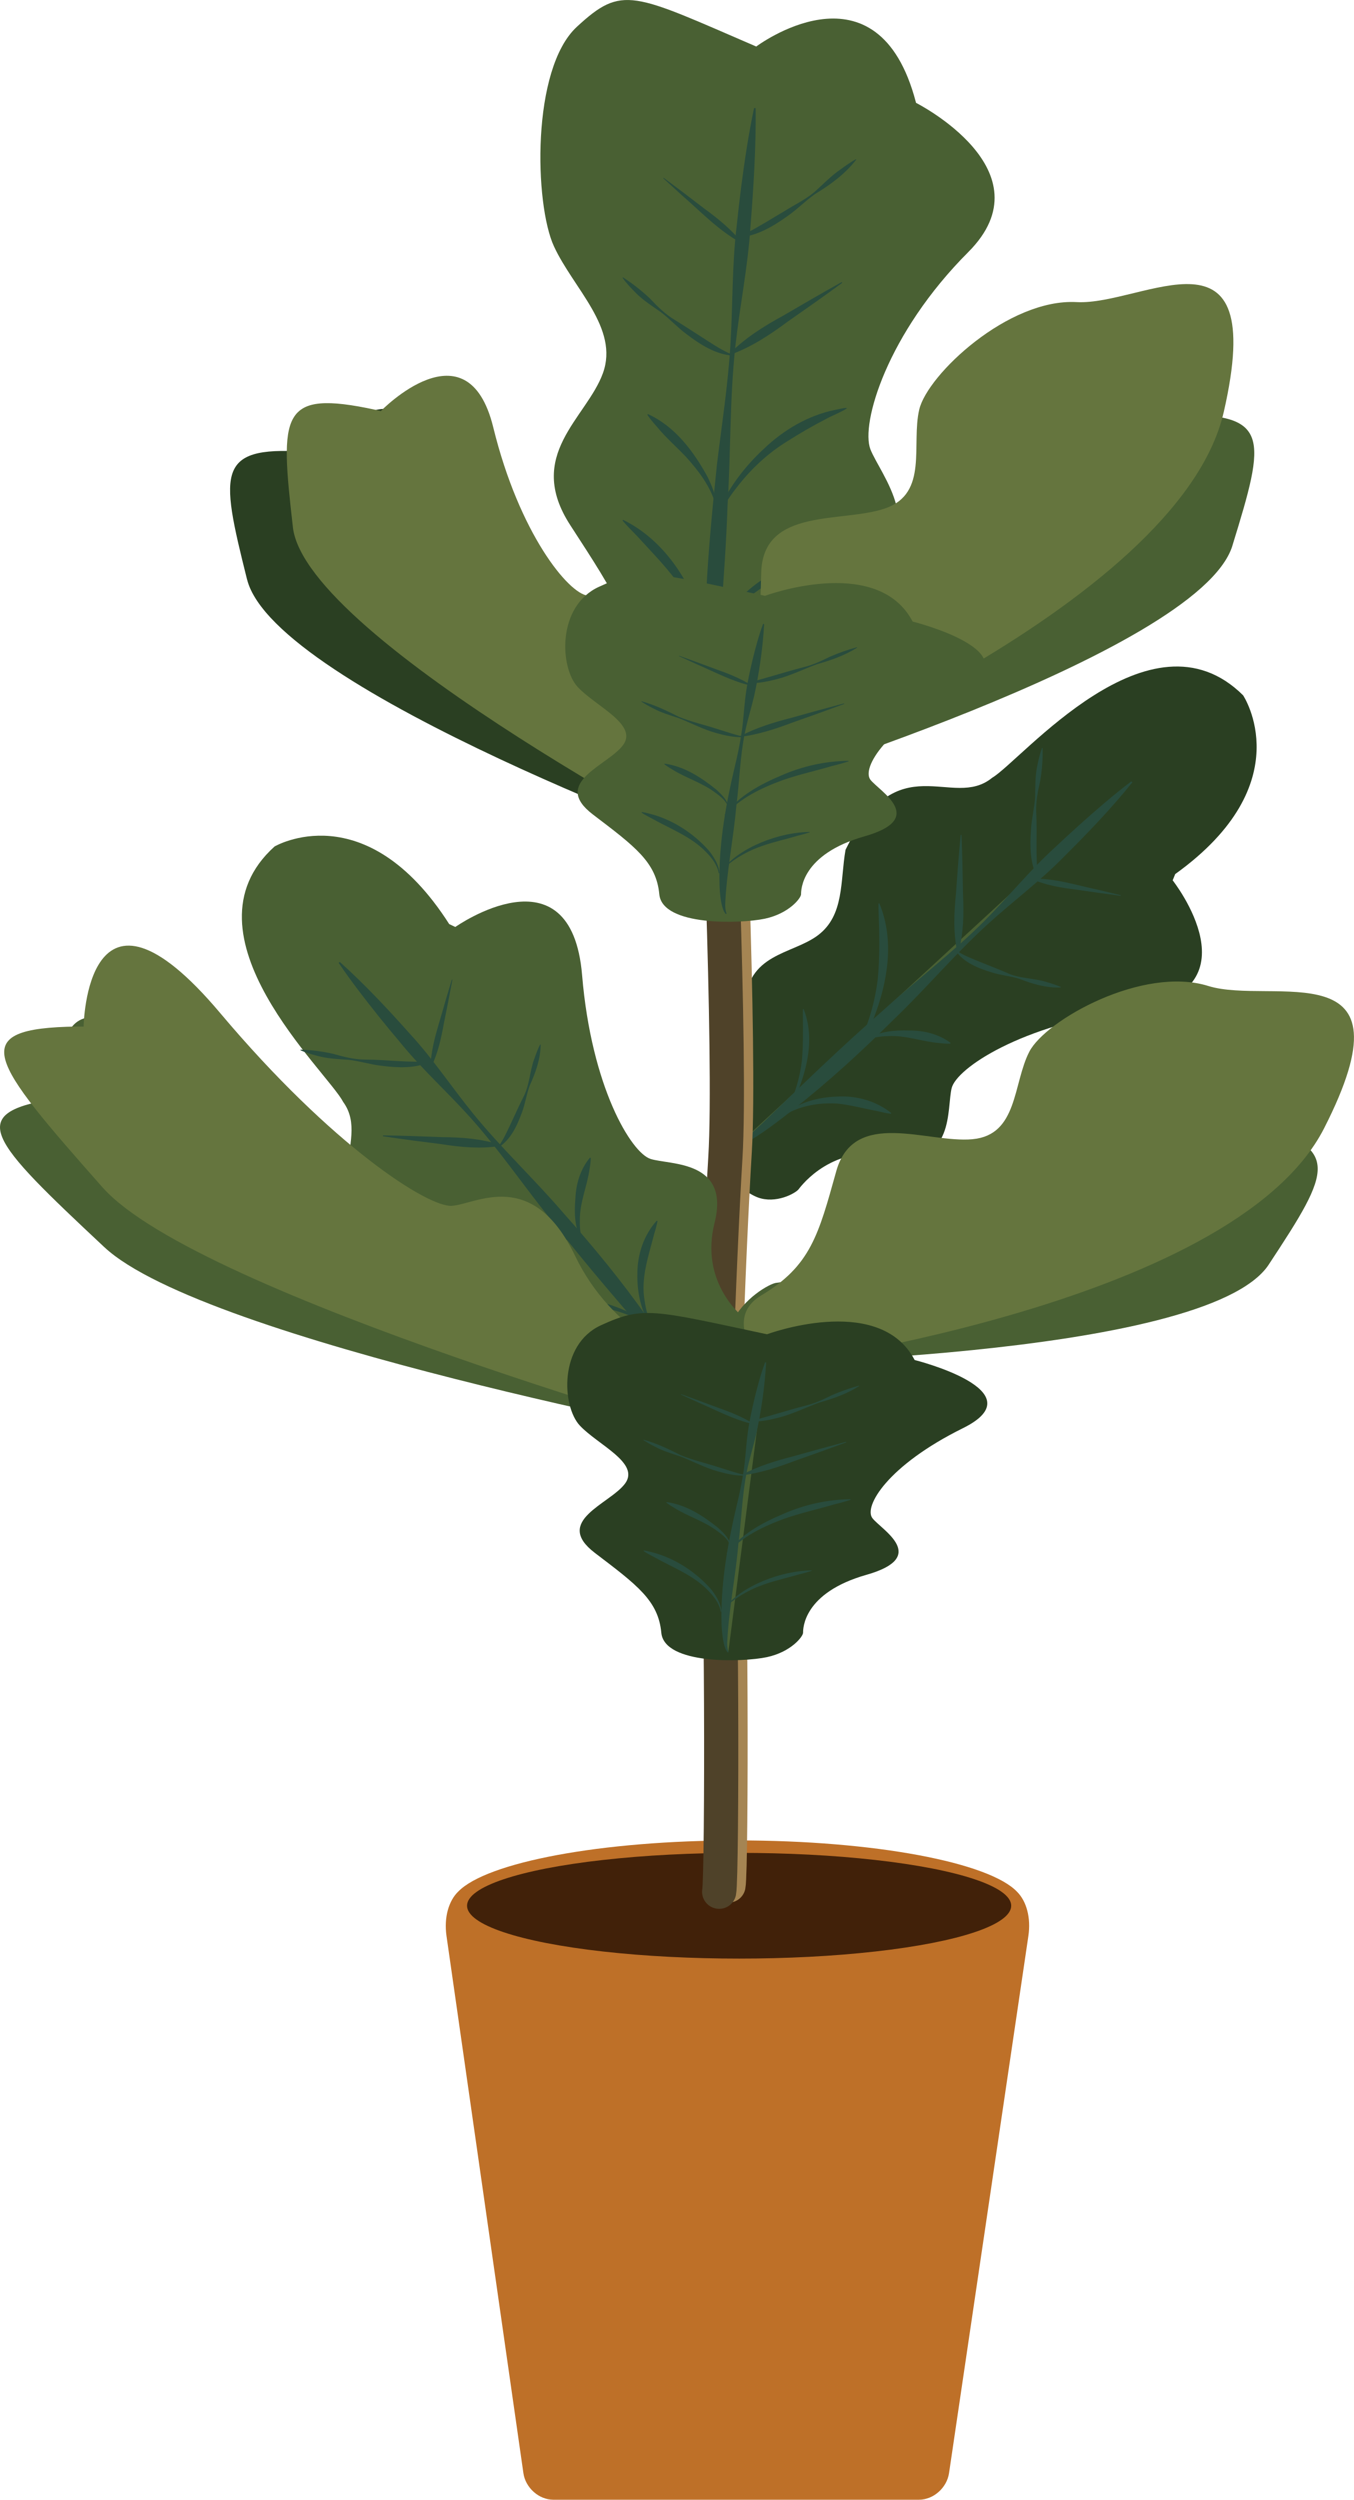 <?xml version="1.0" encoding="UTF-8"?>
<svg id="Layer_2" data-name="Layer 2" xmlns="http://www.w3.org/2000/svg" viewBox="0 0 457.79 845">
  <defs>
    <style>
      .cls-1 {
        stroke: #a58553;
      }

      .cls-1, .cls-2 {
        fill: none;
        stroke-linecap: round;
        stroke-miterlimit: 10;
        stroke-width: 11.56px;
      }

      .cls-3 {
        fill: #294c3d;
      }

      .cls-3, .cls-4, .cls-5, .cls-6, .cls-7, .cls-8 {
        stroke-width: 0px;
      }

      .cls-4 {
        fill: #496033;
      }

      .cls-2 {
        stroke: #4f4229;
      }

      .cls-5 {
        fill: #65753e;
      }

      .cls-6 {
        fill: #2a3f22;
      }

      .cls-7 {
        fill: #412109;
      }

      .cls-8 {
        fill: #be7028;
      }
    </style>
  </defs>
  <g id="P-Fiddle">
    <g>
      <path class="cls-8" d="M154.96,639.39c9.62-9.88,48.23-17.27,94.41-17.27,46.44,0,85.23,7.47,94.57,17.43,3.1,3.14,4.67,8.66,3.76,14.85l-26.83,181.6c-.74,4.99-5.3,8.99-10.16,8.99h-123.63c-4.86,0-9.4-4.01-10.12-8.99l-26-181.6c-.9-6.3.77-11.91,4-15.02Z"/>
      <ellipse class="cls-7" cx="249.9" cy="644.2" rx="91.99" ry="17.87"/>
      <g>
        <path class="cls-6" d="M420.31,235.06s19.76,29.69-22.97,60.41c-.27.69-.55,1.39-.86,2.11,0,0,29.77,37.64-13.94,43.7-37.68,5.22-59.05,19.87-60.77,26.49-1.72,6.6,1.17,26.97-20.42,22.78-19.7-3.83-30.21,9.98-31.31,11.43-1.1,1.44-7.8,5.05-13.83,2.79-5.85-2.19-20.32-13.8-12.87-25.66,7.67-12.22,7.83-21.04,8.49-39.05.65-17.86,15.86-17.32,24.64-23.85,9.11-6.79,7.55-18.44,9.41-28.95,17.67-36.04,35.99-13.24,49.56-24.34,9.83-5.75,53.41-59.14,84.89-27.85Z"/>
        <g>
          <g>
            <path class="cls-4" d="M382.68,264.28s-123.75,120.9-133.67,123.14"/>
            <path class="cls-3" d="M382.85,264.46c-7.1,8.83-15.11,17.18-23.13,25.15-7.96,8.16-17.16,14.98-25.57,22.63-11.24,10.2-21.03,21.9-31.99,32.39-10.77,10.71-21.98,20.99-33.92,30.4-5.27,4.1-10.57,8.26-16.42,11.53-.86.45-1.72.9-2.75,1.11l-.11-.48c3.2-1.85,5.77-4.78,8.53-7.24,13.55-13.07,27.28-26.4,41.47-38.74,11.19-10.22,23.39-19.36,34.09-30.12,8.02-8.06,15.19-16.97,23.63-24.63,2.02-1.92,6.27-5.84,8.36-7.7,5.66-5.05,11.39-10.03,17.47-14.64l.35.35h0Z"/>
          </g>
          <path class="cls-3" d="M352.51,252.84c.09,3.73-.19,7.41-.8,11.07-.84,3.61-1.55,7.25-1.35,10.99.38,7.23-.36,14.77.68,21.95,0,0-.18.08-.18.08-2.67-5.03-2.68-11.01-2.27-16.56.2-3.72,1.19-7.35,1.39-11.06.08-3.71-.01-7.45.86-11.09.38-1.82.81-3.63,1.48-5.4l.2.03h0Z"/>
          <path class="cls-3" d="M358.61,333.8c-4.86.2-9.5-1.18-13.95-2.92-3.03-.96-6.27-1.19-9.31-2.16-4.53-1.38-9.49-3.3-12.26-7.37,0,0,.14-.13.14-.13,1.28.94,2.67,1.61,4.08,2.25,4.13,1.81,8.87,3.54,13.01,5.33,4.36,2.09,9.28,1.74,13.81,3.25,1.52.44,3.03.92,4.52,1.56l-.03.19h0Z"/>
          <g>
            <path class="cls-4" d="M378.92,302.72s-15.41-3.07-29.97-5.59"/>
            <path class="cls-3" d="M378.9,302.82c-3.78-.48-11.35-1.54-15.11-2.11-5.09-.61-10.07-1.48-14.85-3.48,0,0,.03-.2.03-.2,7.46-.27,15.3,2.29,22.55,3.8,0,0,7.42,1.79,7.42,1.79l-.04.19h0Z"/>
          </g>
          <path class="cls-3" d="M325.09,282.25c.26,5.75.41,14.11.5,19.96.32,6.7.22,13.35-1.58,19.9,0,0-.3-.01-.3-.01-1.44-6.66-1.18-13.27-.5-19.95,0,0,.72-9.95.72-9.95.29-3.32.54-6.63.87-9.95h.3Z"/>
          <path class="cls-3" d="M293.01,351.33c4.19-2.73,9.46-3.13,14.33-2.98,4.98-.06,9.99,1.16,14.04,4.16,0,0-.09.28-.09.28-1.28.05-2.5-.05-3.7-.2-5.9-.48-11.5-2.74-17.5-2.34-2.34.06-4.75.38-6.91,1.32l-.17-.25h0Z"/>
          <path class="cls-3" d="M288.93,355.64c4.18-7.54,6.75-15.97,7.82-24.49.73-7.48.61-14.95.32-22.44-.04-1.09-.08-2.18-.06-3.3l.29-.06c5.24,12.48,2.85,26.64-1.91,38.88-1.68,4.07-3.65,8.02-6.22,11.59l-.24-.17h0Z"/>
          <path class="cls-3" d="M266.08,375.02c2.75-5.11,4.37-10.82,5.05-16.55.44-5.05.38-10.07.32-15.13.01-.74-.02-1.47.03-2.22l.21-.04c3.41,8.45,1.78,17.94-1.32,26.22-1.1,2.75-2.4,5.43-4.11,7.84l-.17-.12h0Z"/>
          <path class="cls-3" d="M265.27,376.58c5-4.06,11.56-5.71,17.93-5.91,6.48-.33,13.02,1.48,18.12,5.56,0,0-.12.27-.12.27-1.62-.2-3.13-.57-4.63-.93-4.49-.82-8.88-2.05-13.42-2.52-6.05-.37-12.39.62-17.69,3.77,0,0-.19-.23-.19-.23h0Z"/>
        </g>
      </g>
      <g>
        <g id="Trunk">
          <path class="cls-1" d="M245.26,238.92s5.26,115.64,3.15,150.34-5.26,115.64-3.15,120.9c2.1,5.26,2.1,121.95,1.05,127.21"/>
          <path class="cls-2" d="M242.1,241.02s5.26,115.64,3.15,150.34c-2.1,34.69-5.26,115.64-3.15,120.9,2.1,5.26,2.1,121.95,1.05,127.21"/>
        </g>
        <path class="cls-4" d="M92.81,286.15s30.72-18.12,59.07,26.22c.67.3,1.36.63,2.06.98,0,0,39.2-27.68,42.87,16.29,3.17,37.91,16.63,60.04,23.15,62.12,6.49,2.07,26.99.3,21.63,21.63-4.89,19.47,8.32,30.7,9.71,31.88,1.38,1.17,4.61,8.06,2.03,13.96-2.51,5.73-14.88,19.54-26.32,11.46-11.79-8.33-20.58-8.97-38.53-10.59-17.8-1.62-16.43-16.78-22.48-25.89-6.28-9.47-18-8.54-28.4-10.96-35.03-19.6-11.26-36.66-21.61-50.81-5.21-10.12-56.15-56.54-23.19-86.27Z"/>
        <g>
          <g>
            <path class="cls-4" d="M114.68,325.32s113.99,130.13,115.7,140.16"/>
            <path class="cls-3" d="M114.87,325.15c8.44,7.57,16.33,16.02,23.86,24.47,7.72,8.39,14.03,17.95,21.2,26.77,9.57,11.78,20.72,22.18,30.6,33.7,10.11,11.34,19.76,23.09,28.51,35.52,3.81,5.48,7.68,11,10.62,17.02.4.88.81,1.76.96,2.81l-.49.08c-1.67-3.29-4.46-6.02-6.76-8.91-12.31-14.24-24.88-28.68-36.43-43.51-9.6-11.73-18.06-24.41-28.22-35.67-7.61-8.44-16.12-16.09-23.31-24.93-1.81-2.13-5.49-6.58-7.24-8.77-4.73-5.93-9.39-11.92-13.67-18.24l.37-.33h0Z"/>
          </g>
          <path class="cls-3" d="M101.62,354.82c3.73.11,7.39.59,11.01,1.4,3.56,1.03,7.16,1.95,10.9,1.95,7.24.01,14.73,1.16,21.96.52,0,0,.06.19.06.19-5.16,2.39-11.14,2.08-16.66,1.37-3.7-.4-7.28-1.59-10.97-1.99-3.7-.28-7.44-.39-11.03-1.46-1.8-.48-3.58-1-5.31-1.77l.04-.19h0Z"/>
          <path class="cls-3" d="M182.8,353.12c-.06,4.86-1.69,9.42-3.67,13.77-1.13,2.98-1.53,6.2-2.67,9.18-1.63,4.45-3.81,9.3-8.03,11.85,0,0-.12-.15-.12-.15,1.01-1.23,1.75-2.58,2.47-3.95,2.03-4.02,4.01-8.66,6.03-12.7,2.33-4.24,2.24-9.18,3.99-13.62.53-1.49,1.08-2.98,1.81-4.42l.19.04h0Z"/>
          <g>
            <path class="cls-4" d="M152.87,331.15s-3.9,15.22-7.21,29.62"/>
            <path class="cls-3" d="M152.96,331.18c-.68,3.74-2.15,11.25-2.93,14.97-.89,5.05-2.03,9.98-4.28,14.64,0,0-.19-.04-.19-.04.14-7.46,3.11-15.16,5.02-22.31,0,0,2.19-7.31,2.19-7.31l.19.05h0Z"/>
          </g>
          <path class="cls-3" d="M129.5,383.8c5.76.06,14.11.36,19.95.59,6.71.05,13.34.51,19.78,2.66,0,0-.03.3-.03.3-6.72,1.08-13.32.46-19.95-.59,0,0-9.89-1.26-9.89-1.26-3.29-.47-6.59-.9-9.89-1.41l.02-.3h0Z"/>
          <path class="cls-3" d="M196.74,419.58c-2.5-4.33-2.62-9.61-2.2-14.47.21-4.98,1.7-9.91,4.92-13.79,0,0,.28.11.28.11-.02,1.29-.18,2.5-.4,3.68-.8,5.87-3.36,11.34-3.29,17.35-.06,2.34.12,4.76.95,6.97l-.26.15h0Z"/>
          <path class="cls-3" d="M200.82,423.89c-7.3-4.59-15.58-7.61-24.03-9.14-7.43-1.14-14.9-1.42-22.39-1.54-1.09-.02-2.18-.03-3.3-.12l-.05-.29c12.74-4.55,26.75-1.4,38.72,4.02,3.97,1.89,7.81,4.08,11.23,6.84l-.18.24h0Z"/>
          <path class="cls-3" d="M218.92,447.75c-4.95-3.02-10.56-4.95-16.25-5.94-5.01-.71-10.04-.92-15.09-1.14-.73-.05-1.47-.06-2.22-.15l-.03-.21c8.62-2.95,18.01-.8,26.11,2.74,2.69,1.25,5.29,2.69,7.61,4.53l-.13.17h0Z"/>
          <path class="cls-3" d="M220.43,448.65c-3.78-5.21-5.07-11.86-4.93-18.23.02-6.48,2.18-12.92,6.54-17.79,0,0,.26.14.26.14-.29,1.61-.74,3.1-1.18,4.58-1.87,7.32-4.53,14.68-3.17,22.35.41,3.02,1.26,6.04,2.72,8.77l-.24.17h0Z"/>
        </g>
      </g>
      <g>
        <path class="cls-4" d="M255.68,15.73s39.73-29.88,53.35,16.56c.23.8.46,1.62.69,2.48,0,0,45.22,22.84,17.65,50.45-27.57,27.6-36.39,58.06-33.09,66.63,3.31,8.57,20.95,28.56-2.21,41.88-23.16,13.33-23.16,39.98-23.16,42.83,0,2.86-4.41,14.28-13.23,18.09-8.82,3.81-37.5,5.71-38.6-18.09s-8.82-35.22-24.26-59.02c-15.44-23.8,5.51-36.17,11.03-51.4,5.51-15.23-9.93-28.56-16.54-42.83-6.62-14.28-7.72-59.97,7.72-74.24,15.44-14.28,18.75-11.42,60.66,6.66Z"/>
        <g>
          <g>
            <path class="cls-4" d="M255.24,36.54s-19.97,198.7-13.67,214.47"/>
            <path class="cls-3" d="M255.5,36.57c.12,13.38-.73,27.02-1.79,40.35-.87,13.44-3.61,26.68-5.07,40.04-1.95,17.84-1.54,35.83-2.64,53.73-.83,24.44-3.52,49.21-4.57,73.64-.02,2.22-.08,4.47.38,6.59l-.49.2c-.95-2.15-1.28-4.43-1.62-6.67-3.08-29.12-.29-58.49,2.71-87.5,1.62-13.36,3.71-26.69,4.53-40.12.85-13.42.51-26.95,2.12-40.33.33-3.29,1.11-10.07,1.54-13.37,1.17-8.9,2.47-17.78,4.36-26.61l.52.05h0Z"/>
          </g>
          <path class="cls-3" d="M289.48,53.97c-3.74,4.86-8.7,8.44-13.87,11.6-3.31,2.31-6.13,5.27-9.46,7.55-4.91,3.52-10.51,6.79-16.67,7.16,0,0-.03-.21-.03-.21.93-.44,1.86-.74,2.75-1.19,4.43-2.24,8.59-4.91,12.87-7.42,3.37-2.13,7.06-3.87,10.14-6.43,3.01-2.64,5.76-5.6,9.11-7.86,1.62-1.18,3.27-2.34,5.04-3.36l.14.16h0Z"/>
          <path class="cls-3" d="M210.63,93.76c3.25,2.09,6.25,4.46,9.06,7.09,2.63,2.8,5.37,5.5,8.71,7.46,2.85,1.74,6.78,4.34,9.64,6.14,3.18,2.05,6.29,4.14,9.85,5.57l-.04.2c-5.9-.37-11.15-3.79-15.73-7.26-3.11-2.29-5.7-5.21-8.79-7.52-3.15-2.21-6.43-4.28-9.06-7.14-1.35-1.37-2.66-2.79-3.79-4.39l.14-.15h0Z"/>
          <g>
            <path class="cls-4" d="M224.31,60.18s13.37,10.81,26.43,21.87"/>
            <path class="cls-3" d="M224.38,60.1c3.44,2.55,10.3,7.74,13.69,10.37,4.65,3.39,9.1,6.99,12.75,11.5,0,0-.14.16-.14.16-7.43-3.91-13.78-10.63-20.09-16.08,0,0-6.34-5.79-6.34-5.79l.13-.16h0Z"/>
          </g>
          <path class="cls-3" d="M284.74,95.62c-5.26,3.89-13.02,9.33-18.46,13.13-6.11,4.54-12.4,8.67-19.65,11.27,0,0-.17-.26-.17-.26,5.39-5.49,11.79-9.49,18.47-13.13,5.75-3.36,13.9-8.11,19.66-11.28,0,0,.17.27.17.27h0Z"/>
          <path class="cls-3" d="M241.94,170.6c-1.69-6.18-5.77-11.45-9.99-16.15-3.32-3.49-6.94-6.61-9.99-10.37-1.09-1.2-2.14-2.45-3.09-3.85l.2-.25c9.17,4.17,15.44,12.59,20.15,21.21,1.43,2.97,2.76,6.06,3.04,9.39,0,0-.31.03-.31.03h0Z"/>
          <path class="cls-3" d="M240.9,177.89c3.27-10.02,9.55-18.94,17.27-26.09,6.7-6.42,14.99-11.37,24.15-13.24,5.08-1.1,5.31-.94.47,1.36-1.01.49-2.53,1.13-3.48,1.69-4.54,2.34-8.95,4.9-13.26,7.64-6.54,4.04-12.21,9.36-16.92,15.47-3.18,4.05-5.92,8.49-7.94,13.26l-.3-.1h0Z"/>
          <path class="cls-3" d="M239.89,218.91c4.25-12.68,16.03-25.12,29.38-27.89,3.57-.78,3.76-.66.34.97-8.93,4.34-17.84,9.47-23.87,17.59-2.25,2.87-4.2,6.02-5.63,9.41l-.21-.07h0Z"/>
          <path class="cls-3" d="M238.79,221.05c-1.04-9.03-5.1-17.48-10.22-24.85-3.94-5.27-8.9-10.31-13.37-15.21-1.58-1.63-3.22-3.22-4.73-5.02l.19-.25c12.73,6.25,21.36,18.59,25.99,31.7,1.43,4.42,2.48,8.99,2.46,13.63h-.32Z"/>
        </g>
      </g>
      <path class="cls-4" d="M416.67,184.47c11.38-36.88,13.1-45.06-20.12-44.15-.6.02-1.22.05-1.86.09,0,0-23.19-35.11-38.39-1.59-15.2,33.52-35.34,50.55-41.9,49.99-6.57-.56-23.44-11.03-29.24,14.25-5.8,25.28-24.63,33.05-26.64,33.88-2.02.83-9.4,8.24-10.71,17.5-.46,3.25-.37,8.68.67,14.12,0,0,156.82-47.21,168.2-84.09Z"/>
      <path class="cls-5" d="M299.43,171.8c14.53-5.12,8.6-21.59,11.37-33.37,2.78-11.78,30.13-37.58,53.21-36.31,22.52,1.24,65.05-29.7,49.76,37.09-15.3,66.8-164.14,124.55-164.14,124.55-8.54-6.53-14.63-15.31-6.58-23.35,13.76-13.75,13.75-24.61,14.32-46.84.57-22.24,27.54-16.65,42.07-21.77Z"/>
      <path class="cls-4" d="M428.97,427.46c21.23-32.23,25.17-39.6-6.98-48.01-.58-.15-1.18-.3-1.81-.44,0,0-12.45-40.2-36.41-12.26-23.96,27.94-48.06,38.66-54.21,36.29-6.15-2.37-19.42-17.15-32.06,5.51-12.63,22.65-32.88,24.85-35.05,25.09-2.17.24-11.33,5.28-15.17,13.81-1.35,2.99-2.78,8.23-3.3,13.74,0,0,163.76-1.5,185-33.73Z"/>
      <path class="cls-5" d="M328.85,385.08c15.34-1.42,13.61-18.84,19.17-29.58,5.57-10.74,38.39-29.09,60.46-22.22,21.53,6.7,70.34-12.93,39.2,48.12-31.14,61.04-189.58,80.72-189.58,80.72-6.69-8.42-10.45-18.42-.69-24.25,16.7-9.98,19.34-20.51,25.32-41.93,5.98-21.43,30.77-9.43,46.11-10.85Z"/>
      <path class="cls-6" d="M83.53,195.89c-9.36-37.45-10.64-45.7,22.49-42.99.6.05,1.22.11,1.85.19,0,0,25.06-33.81,38.42.49,13.36,34.29,32.54,52.39,39.13,52.19,6.59-.2,24-9.75,28.42,15.81,4.42,25.56,22.8,34.34,24.77,35.28,1.97.94,8.94,8.74,9.75,18.05.28,3.27-.1,8.69-1.43,14.06,0,0-154.03-55.64-163.39-93.09Z"/>
      <path class="cls-5" d="M99.03,178.21c-4.38-38.35-4.57-46.7,27.92-39.68.59.13,1.19.27,1.81.43,0,0,29.27-30.23,38.02,5.52,8.75,35.75,25.4,56.2,31.96,56.86,6.56.66,25.07-6.52,26.11,19.4,1.04,25.92,18.11,37.03,19.93,38.22,1.83,1.19,7.72,9.83,7.3,19.17-.15,3.28-1.24,8.6-3.26,13.75,0,0-145.42-75.33-149.8-113.68Z"/>
      <g>
        <path class="cls-4" d="M35.27,421.58c-38.92-36.47-47.64-45.45-16.01-50.25.6-.09,1.23-.17,1.89-.24,0,0-8.45-54.18,38.56-9.67,40.84,38.67,73.3,55.02,80.44,53.64,7.3-1.41,22.34-15.93,41.39,12.24,16.97,25.08,42.03,31.36,44.73,32.04,2.71.68,13.82,7.22,17.78,15.48,1.35,2.82,2.54,7.45,2.59,11.98,0,0-177.55-33.53-211.37-65.23Z"/>
        <path class="cls-5" d="M34.68,401.39c-38.14-43.16-46.7-53.87-8.65-54.39.71,0,1.46,0,2.24.02,0,0,.84-58.41,46.18-4.57,38.05,45.18,70.32,65.69,78.33,65.16,8.16-.54,27.2-13.19,41.7,16.98,12.71,26.45,37.39,35.16,40.03,36.09,2.64.93,12.66,8.34,15,16.66.8,2.83,1.06,7.38.19,11.72,0,0-182.8-51.23-215.02-87.68Z"/>
      </g>
      <g>
        <path class="cls-4" d="M258.6,201.42s36.74-13.65,49.33,7.56c.22.36.43.74.64,1.13,0,0,41.81,10.44,16.32,23.04-25.5,12.61-33.65,26.52-30.59,30.44,3.06,3.91,19.38,13.04-2.04,19.13-21.42,6.09-21.42,18.26-21.42,19.57,0,1.3-4.08,6.52-12.24,8.26-8.16,1.74-34.67,2.61-35.69-8.26-1.02-10.87-8.16-16.09-22.44-26.96-14.28-10.87,5.1-16.52,10.2-23.48,5.1-6.96-9.18-13.04-15.3-19.57-6.12-6.52-7.14-27.39,7.14-33.92s17.34-5.22,56.09,3.04Z"/>
        <g>
          <g>
            <path class="cls-4" d="M258.19,210.93s-18.47,90.77-12.64,97.97"/>
            <path class="cls-3" d="M258.36,210.96c-.48,8.31-1.66,16.49-3.45,24.6-.96,4.03-2.23,8-3.04,12.05-1.68,8.1-1.82,16.46-2.9,24.64-.96,11.25-3.33,22.37-3.78,33.64.03,1,.07,2.03.49,2.9l-.27.21c-.77-.85-1.07-1.94-1.34-2.97-.71-3.1-.82-6.3-.84-9.45.03-12.51,2.23-24.86,5.1-36.99.98-4.04,1.84-8.09,2.44-12.18.61-4.09.79-8.27,1.33-12.38.53-4.11,1.43-8.16,2.39-12.19.99-4.03,2.06-8.03,3.52-11.96l.33.07h0Z"/>
          </g>
          <path class="cls-3" d="M289.81,218.92c-4.14,2.63-8.82,4.26-13.51,5.58-4.59,1.67-8.98,3.89-13.74,5.1-3.15.81-6.42,1.46-9.72,1.32v-.14c6.2-1.5,12.49-3.62,18.68-5.2,3.18-.76,6.13-2.12,9.04-3.57,2.98-1.28,6.02-2.38,9.19-3.23l.05.13h0Z"/>
          <path class="cls-3" d="M216.9,237.04c4.47,1.24,8.57,3.23,12.68,5.29,4.23,1.72,8.75,2.72,13.07,4.14,2.89.92,5.76,1.87,8.74,2.58v.13c-3.12.12-6.19-.54-9.14-1.36-4.46-1.22-8.54-3.41-12.82-5.09-2.91-.96-5.86-1.82-8.58-3.28-1.37-.68-2.71-1.43-4-2.29l.06-.12h0Z"/>
          <g>
            <path class="cls-4" d="M229.59,221.73s12.36,4.94,24.44,9.99"/>
            <path class="cls-3" d="M229.62,221.66c3.1,1.11,9.32,3.39,12.4,4.55,4.17,1.46,8.26,3.09,12.04,5.44,0,0-.05.13-.05.13-6.28-1.36-12.54-4.71-18.43-7.24,0,0-6.01-2.75-6.01-2.75l.05-.13h0Z"/>
          </g>
          <path class="cls-3" d="M285.42,237.96c-4.33,1.61-13.05,4.74-17.41,6.26-5.8,2.19-11.64,4.1-17.84,4.89,0,0-.06-.19-.06-.19,5.52-2.92,11.41-4.72,17.41-6.26,4.43-1.26,13.39-3.72,17.84-4.89,0,0,.06.2.06.2h0Z"/>
          <path class="cls-3" d="M245.94,272.18c-.88-1.91-2.74-3.25-4.41-4.47-4.36-3.18-9.6-4.73-14.16-7.56-.94-.55-1.86-1.13-2.75-1.82l.08-.19c6.64.9,12.35,4.66,17.47,8.76,1.59,1.51,3.35,3.05,3.98,5.24,0,0-.2.03-.2.03h0Z"/>
          <path class="cls-3" d="M244.98,275.47c4.69-6.34,11.93-10.27,19.06-13.29,7.18-3.17,14.96-4.91,22.81-5,0,0,.03.2.03.2-1.87.6-3.74,1.12-5.62,1.57-5.54,1.64-11.18,2.86-16.63,4.76-7.12,2.61-14.44,6.03-19.48,11.87,0,0-.17-.11-.17-.11h0Z"/>
          <path class="cls-3" d="M244.03,294.21c6.11-8,19.83-12.93,29.7-12.98,0,0,.02.14.02.14-1.33.42-2.65.8-3.99,1.12-3.93,1.16-7.93,2.03-11.8,3.37-5.19,1.74-10.22,4.62-13.94,8.34h0Z"/>
          <path class="cls-3" d="M243.02,295.21c-.5-2.82-2.33-5.2-4.29-7.19-5.01-5.2-11.9-7.74-18.09-11.21-5.06-2.65-5.08-2.88.55-1.33,7.02,2.14,13.4,6.4,18.3,11.85.37.41,1.04,1.3,1.34,1.77,1.23,1.82,2.3,3.87,2.4,6.11,0,0-.21,0-.21,0h0Z"/>
        </g>
      </g>
      <g>
        <path class="cls-6" d="M259.28,451.04s36.74-13.65,49.33,7.56c.22.36.43.74.64,1.13,0,0,41.81,10.44,16.32,23.04-25.5,12.61-33.65,26.52-30.59,30.44s19.38,13.04-2.04,19.13c-21.42,6.09-21.42,18.26-21.42,19.57,0,1.3-4.08,6.52-12.24,8.26-8.16,1.74-34.67,2.61-35.69-8.26-1.02-10.87-8.16-16.09-22.44-26.96-14.28-10.87,5.1-16.52,10.2-23.48,5.1-6.96-9.18-13.04-15.3-19.57-6.12-6.52-7.14-27.39,7.14-33.92s17.34-5.22,56.09,3.04Z"/>
        <g>
          <g>
            <path class="cls-4" d="M258.88,460.54s-18.47,90.77-12.64,97.97"/>
            <path class="cls-3" d="M259.04,460.58c-.48,8.31-1.66,16.49-3.45,24.6-.96,4.03-2.23,8-3.04,12.05-1.68,8.1-1.82,16.46-2.9,24.64-.96,11.25-3.33,22.37-3.78,33.64.03,1,.07,2.03.49,2.9l-.27.21c-.77-.85-1.07-1.94-1.34-2.97-.71-3.1-.82-6.3-.84-9.45.03-12.51,2.23-24.86,5.1-36.99.98-4.04,1.84-8.09,2.44-12.18.61-4.09.79-8.27,1.33-12.38.53-4.11,1.43-8.16,2.39-12.19.99-4.03,2.06-8.03,3.52-11.96l.33.07h0Z"/>
          </g>
          <path class="cls-3" d="M290.5,468.53c-4.14,2.63-8.82,4.26-13.51,5.58-4.59,1.67-8.98,3.89-13.74,5.1-3.15.81-6.42,1.46-9.72,1.32v-.14c6.2-1.5,12.49-3.62,18.68-5.2,3.18-.76,6.13-2.12,9.04-3.57,2.98-1.28,6.02-2.38,9.19-3.23l.05.13h0Z"/>
          <path class="cls-3" d="M217.59,486.66c4.47,1.24,8.57,3.23,12.68,5.29,4.23,1.72,8.75,2.72,13.07,4.14,2.89.92,5.76,1.87,8.74,2.58v.13c-3.12.12-6.19-.54-9.14-1.36-4.46-1.22-8.54-3.41-12.82-5.09-2.91-.96-5.86-1.82-8.58-3.28-1.37-.68-2.71-1.43-4-2.29l.06-.12h0Z"/>
          <g>
            <path class="cls-4" d="M230.28,471.34s12.36,4.94,24.44,9.99"/>
            <path class="cls-3" d="M230.3,471.28c3.1,1.11,9.32,3.39,12.4,4.55,4.17,1.46,8.26,3.09,12.04,5.44,0,0-.05.13-.05.13-6.28-1.36-12.54-4.71-18.43-7.24l-6.01-2.75.05-.13h0Z"/>
          </g>
          <path class="cls-3" d="M286.11,487.57c-4.33,1.61-13.05,4.74-17.41,6.26-5.8,2.19-11.64,4.1-17.84,4.89,0,0-.06-.19-.06-.19,5.52-2.92,11.41-4.72,17.41-6.26,4.43-1.26,13.39-3.72,17.84-4.89,0,0,.06.2.06.2h0Z"/>
          <path class="cls-3" d="M246.62,521.79c-.88-1.91-2.74-3.25-4.41-4.47-4.36-3.18-9.6-4.73-14.16-7.56-.94-.55-1.86-1.13-2.75-1.82l.08-.19c6.64.9,12.35,4.66,17.47,8.76,1.59,1.51,3.35,3.05,3.98,5.24,0,0-.2.03-.2.03h0Z"/>
          <path class="cls-3" d="M245.67,525.08c4.69-6.34,11.93-10.27,19.06-13.29,7.18-3.17,14.96-4.91,22.81-5,0,0,.03.2.03.2-1.87.6-3.74,1.12-5.62,1.57-5.54,1.64-11.18,2.86-16.63,4.76-7.12,2.61-14.44,6.03-19.48,11.87,0,0-.17-.11-.17-.11h0Z"/>
          <path class="cls-3" d="M244.72,543.83c6.11-8,19.83-12.93,29.7-12.98,0,0,.02.14.02.14-1.33.42-2.65.8-3.99,1.12-3.93,1.16-7.93,2.03-11.8,3.37-5.19,1.74-10.22,4.62-13.94,8.34h0Z"/>
          <path class="cls-3" d="M243.7,544.83c-.5-2.82-2.33-5.2-4.29-7.19-5.01-5.2-11.9-7.74-18.09-11.21-5.06-2.65-5.08-2.88.55-1.33,7.02,2.14,13.4,6.4,18.3,11.85.37.41,1.04,1.3,1.34,1.77,1.23,1.82,2.3,3.87,2.4,6.11,0,0-.21,0-.21,0h0Z"/>
        </g>
      </g>
    </g>
  </g>
</svg>